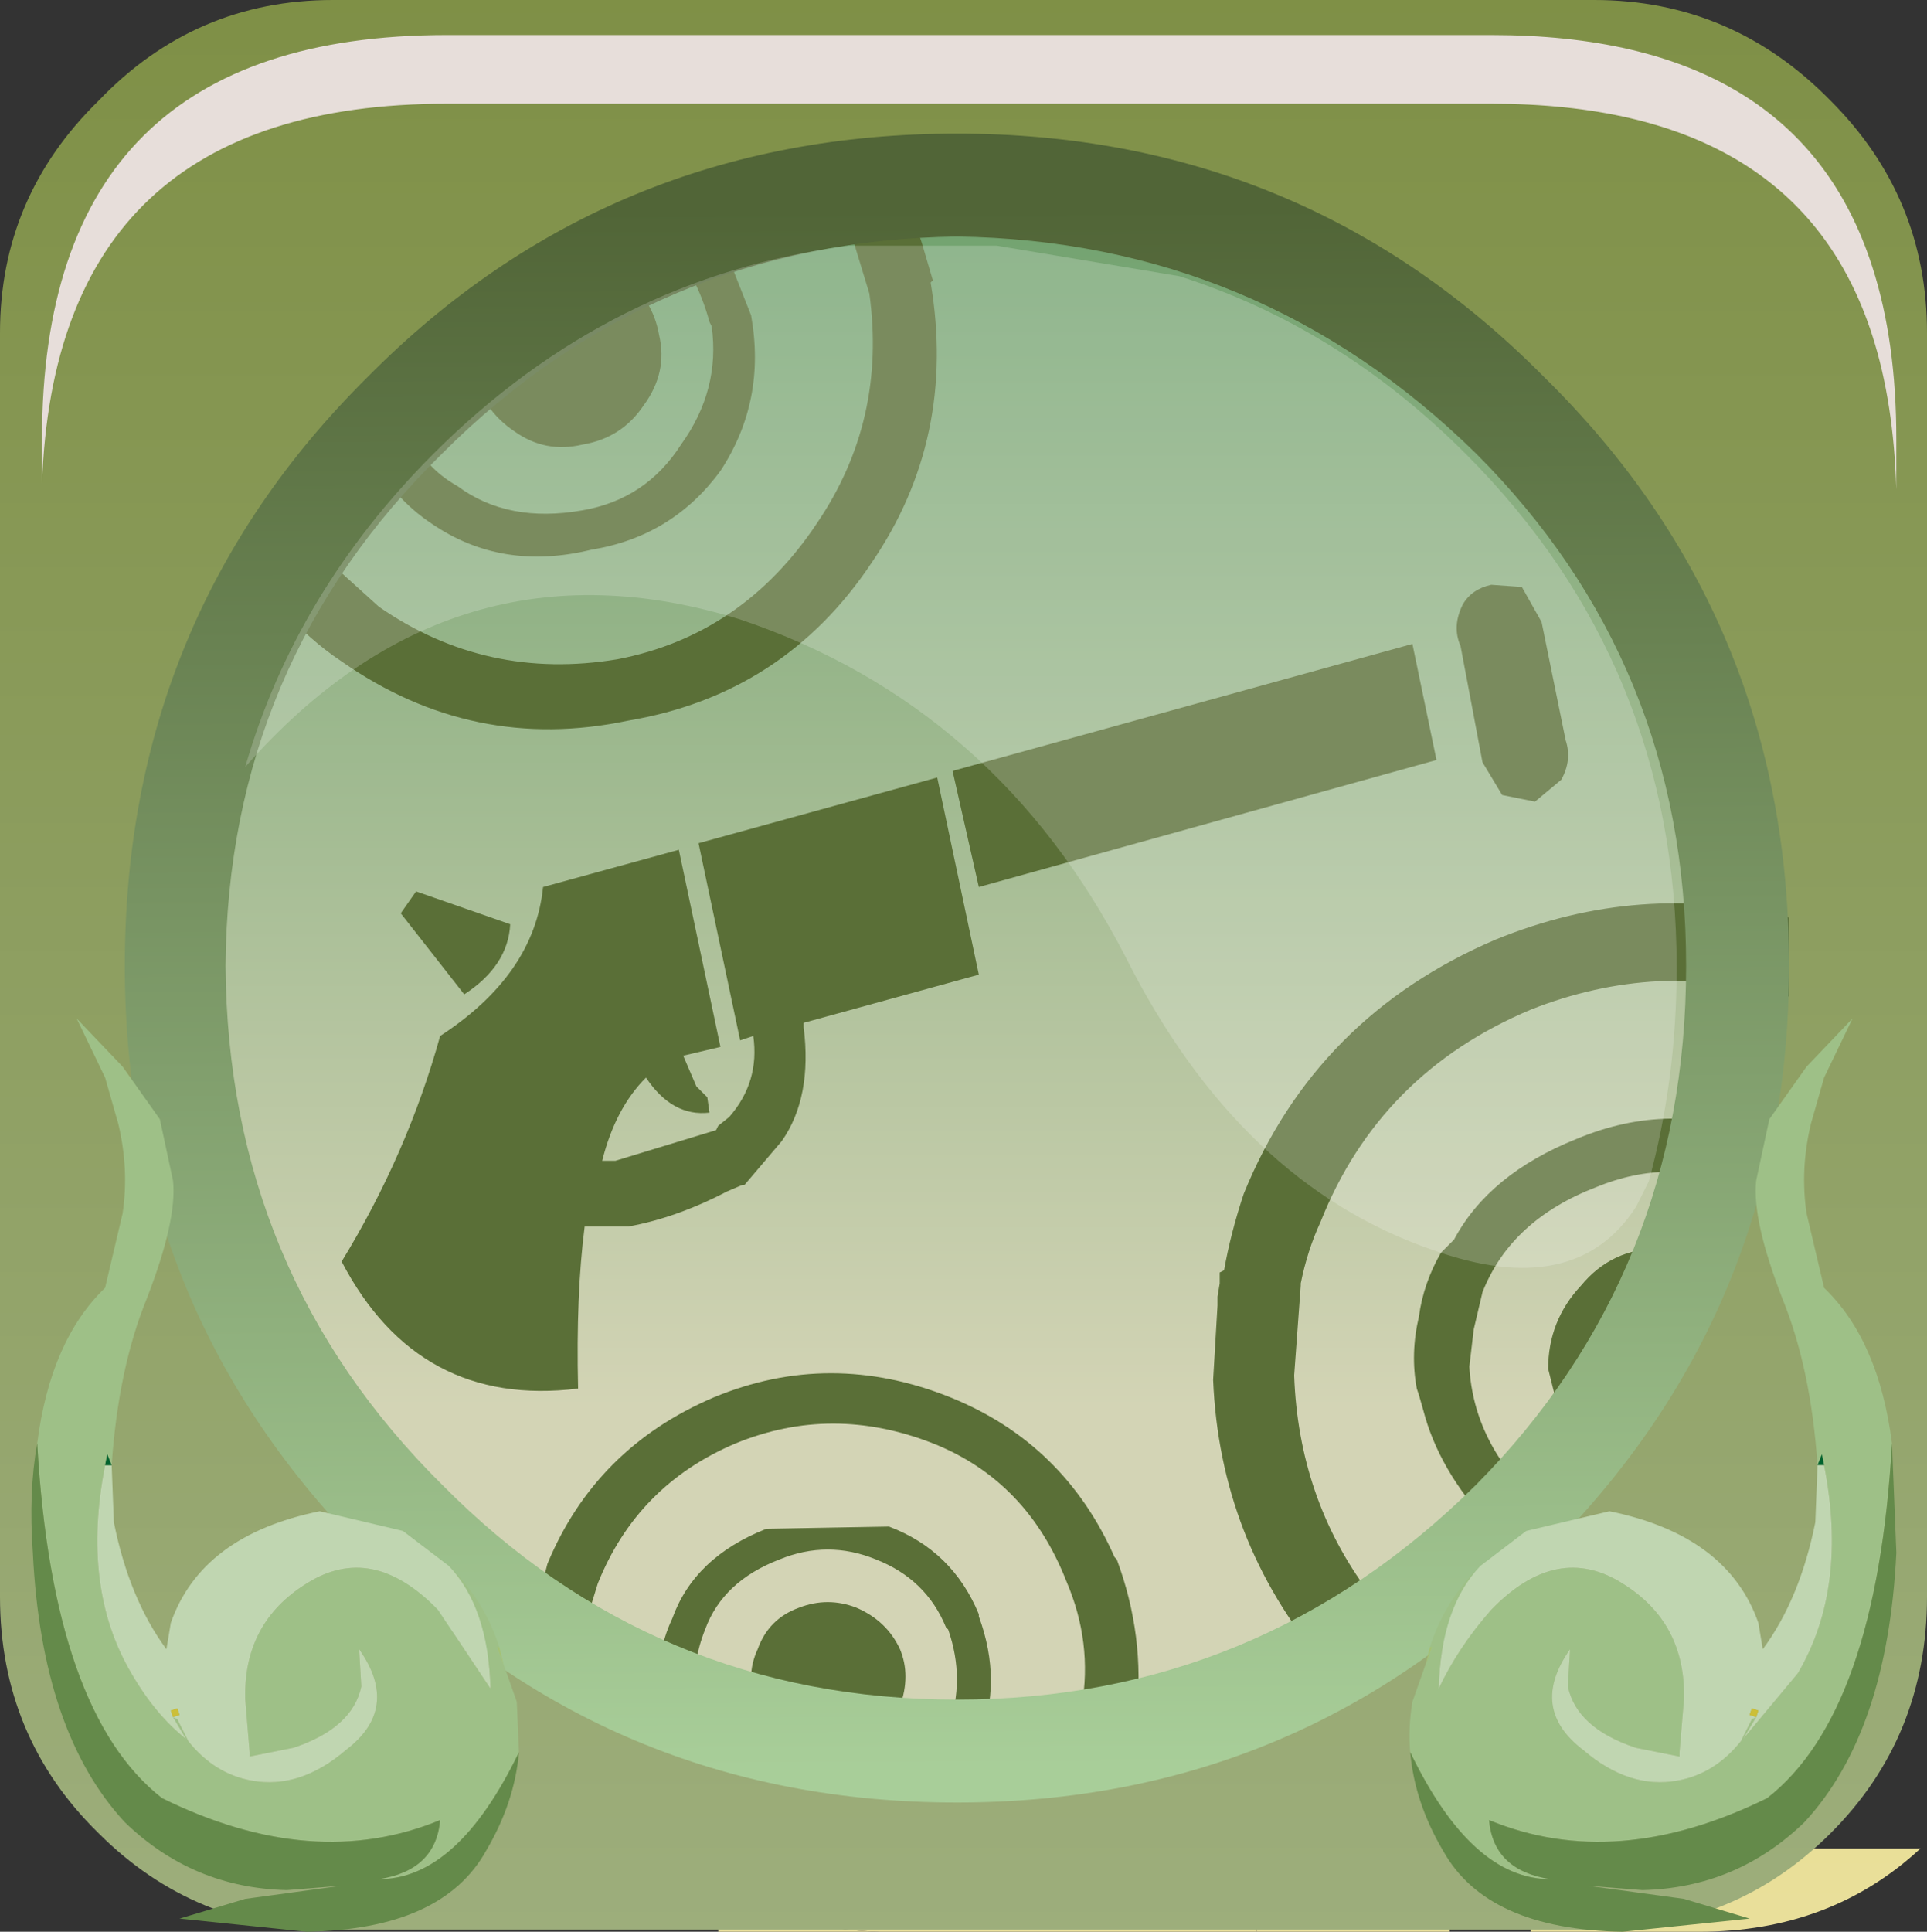 <?xml version="1.0" encoding="UTF-8" standalone="no"?>
<svg xmlns:xlink="http://www.w3.org/1999/xlink" height="66.15px" width="66.0px" xmlns="http://www.w3.org/2000/svg">
  <rect width="100%" height="100%" fill="#333333" stroke="none"/>
  <g transform="matrix(1.5, 0.0, 0.0, 1.5, 0.0, 0.0)">
    <use height="44.1" transform="matrix(1.0, 0.0, 0.0, 1.0, 0.0, 0.0)" width="44.0" xlink:href="#shape0"/>
    <use height="8.6" transform="matrix(1.208, 0.0, 0.0, 1.206, 0.959, 0.8)" width="35.05" xlink:href="#sprite0"/>
    <use height="41.05" transform="matrix(1.0, 0.0, 0.0, 1.0, 0.7, 3.05)" width="42.65" xlink:href="#shape2"/>
    <use height="20.15" transform="matrix(1.159, 0.0, 0.0, 1.161, 5.6, 5.55)" width="28.2" xlink:href="#sprite1"/>
  </g>
  <defs>
    <g id="shape0" transform="matrix(1.0, 0.0, 0.0, 1.0, 0.0, 0.0)">
      <path d="M20.1 44.1 L16.4 44.1 16.4 43.05 Q18.0 44.05 20.1 44.1 M28.7 42.2 L33.1 42.2 33.1 44.1 28.7 44.1 28.7 42.2" fill="url(#gradient0)" fill-rule="evenodd" stroke="none"/>
      <path d="M16.4 43.05 L15.3 42.2 28.7 42.2 28.7 44.1 20.1 44.1 Q18.0 44.05 16.4 43.05" fill="url(#gradient1)" fill-rule="evenodd" stroke="none"/>
      <path d="M38.8 44.1 L34.95 44.1 34.95 42.2 43.85 42.2 Q41.8 44.1 38.8 44.1" fill="url(#gradient2)" fill-rule="evenodd" stroke="none"/>
      <path d="M41.8 41.85 Q39.6 44.05 36.4 44.05 L7.6 44.05 Q4.45 44.05 2.25 41.85 0.0 39.65 0.0 36.45 L0.0 7.6 Q0.0 4.5 2.25 2.3 4.45 0.0 7.6 0.0 L36.4 0.0 Q39.55 0.0 41.8 2.3 44.0 4.5 44.0 7.6 L44.0 36.45 Q44.0 39.65 41.8 41.85" fill="url(#gradient3)" fill-rule="evenodd" stroke="none"/>
    </g>
    <linearGradient gradientTransform="matrix(0.0, -0.056, -0.055, 0.0, 22.45, 18.4)" gradientUnits="userSpaceOnUse" id="gradient0" spreadMethod="pad" x1="-819.2" x2="819.2">
      <stop offset="0.012" stop-color="#e8e1b7"/>
      <stop offset="1.0" stop-color="#eed731"/>
    </linearGradient>
    <linearGradient gradientTransform="matrix(0.0, -0.056, -0.055, 0.0, 34.75, 18.4)" gradientUnits="userSpaceOnUse" id="gradient1" spreadMethod="pad" x1="-819.2" x2="819.2">
      <stop offset="0.012" stop-color="#e8e1b7"/>
      <stop offset="1.0" stop-color="#eed731"/>
    </linearGradient>
    <linearGradient gradientTransform="matrix(0.0, -0.056, -0.055, 0.0, 24.35, 18.4)" gradientUnits="userSpaceOnUse" id="gradient2" spreadMethod="pad" x1="-819.2" x2="819.2">
      <stop offset="0.012" stop-color="#e8e1b7"/>
      <stop offset="1.0" stop-color="#eed731"/>
    </linearGradient>
    <linearGradient gradientTransform="matrix(0.0, -0.028, -0.055, 0.0, 22.6, 22.0)" gradientUnits="userSpaceOnUse" id="gradient3" spreadMethod="pad" x1="-819.2" x2="819.2">
      <stop offset="0.012" stop-color="#9dae7c"/>
      <stop offset="1.0" stop-color="#7e8f45"/>
    </linearGradient>
    <g id="sprite0" transform="matrix(1.0, 0.0, 0.0, 1.0, 0.2, 0.0)">
      <use height="8.6" transform="matrix(1.0, 0.0, 0.0, 1.0, -0.2, 0.0)" width="35.05" xlink:href="#shape1"/>
    </g>
    <g id="shape1" transform="matrix(1.0, 0.0, 0.0, 1.0, 0.2, 0.0)">
      <path d="M34.4 4.4 Q34.85 5.8 34.85 7.65 L34.85 8.6 Q34.8 6.95 34.4 5.7 33.0 1.3 27.2 1.3 L7.45 1.3 Q0.05 1.3 -0.2 8.5 L-0.2 7.65 Q-0.2 0.0 7.45 0.0 L27.2 0.0 Q33.0 0.0 34.4 4.4" fill="#e7deda" fill-rule="evenodd" stroke="none"/>
    </g>
    <g id="shape2" transform="matrix(1.0, 0.0, 0.0, 1.0, -0.7, -3.05)">
      <path d="M8.85 8.95 Q14.3 3.5 22.05 3.5 29.75 3.5 35.2 8.95 40.6 14.4 40.6 22.05 40.6 29.8 35.2 35.25 29.75 40.65 22.05 40.65 14.3 40.65 8.85 35.25 3.4 29.8 3.4 22.05 3.4 14.35 8.85 8.95" fill="url(#gradient4)" fill-rule="evenodd" stroke="none"/>
      <path d="M17.2 23.65 L16.9 23.75 15.95 19.25 21.4 17.75 22.35 22.25 18.35 23.35 18.35 23.45 Q18.55 25.05 17.85 26.05 L17.0 27.05 16.95 27.05 16.6 27.2 Q15.45 27.8 14.35 28.0 L13.55 28.0 13.35 28.0 Q13.15 29.55 13.2 31.7 9.55 32.15 7.8 28.8 9.3 26.35 10.05 23.65 12.2 22.25 12.4 20.25 L15.5 19.4 16.45 23.9 15.6 24.1 15.9 24.8 16.15 25.05 16.2 25.4 Q15.35 25.5 14.75 24.6 14.05 25.3 13.75 26.5 L14.05 26.5 16.35 25.8 16.4 25.7 16.65 25.5 Q17.35 24.7 17.2 23.65 M32.8 17.35 L22.35 20.25 21.75 17.6 32.25 14.7 32.8 17.35 M9.15 20.85 L9.5 20.35 11.65 21.1 Q11.6 22.05 10.6 22.7 L9.15 20.85 M34.05 13.35 L34.75 13.4 35.2 14.2 35.75 16.9 Q35.9 17.35 35.65 17.8 L35.05 18.3 34.3 18.15 33.85 17.4 33.35 14.75 Q33.15 14.3 33.4 13.8 33.6 13.45 34.05 13.35" fill="#5a6f37" fill-rule="evenodd" stroke="none"/>
      <path d="M12.1 37.25 L12.5 35.7 Q13.6 33.05 16.3 31.9 18.95 30.8 21.7 31.9 24.3 32.95 25.45 35.55 L25.5 35.6 Q26.15 37.35 25.95 39.15 L25.75 39.55 25.2 39.65 24.85 39.4 24.7 38.95 Q24.95 37.5 24.35 36.1 23.45 33.8 21.3 32.95 19.0 32.05 16.8 32.95 14.55 33.9 13.65 36.15 L13.25 37.45 13.05 37.8 12.6 37.95 12.2 37.65 12.1 37.25 M22.35 39.75 L22.1 39.9 21.85 40.0 21.6 39.7 Q21.55 39.6 21.65 39.45 22.05 38.35 21.65 37.2 L21.6 37.15 Q21.15 36.05 20.0 35.6 18.9 35.15 17.8 35.6 16.5 36.1 16.1 37.2 15.8 37.95 15.9 38.6 L15.8 38.85 15.55 39.0 15.2 38.95 15.1 38.65 Q14.95 37.8 15.35 36.95 15.85 35.55 17.5 34.9 L20.3 34.85 Q21.75 35.4 22.35 36.85 L22.35 36.9 Q22.9 38.4 22.35 39.75" fill="#5a6f37" fill-rule="evenodd" stroke="none"/>
      <path d="M17.3 38.95 Q17.0 38.3 17.3 37.65 17.55 36.95 18.25 36.7 18.9 36.45 19.55 36.7 20.25 37.0 20.55 37.65 20.8 38.25 20.55 38.95 L19.6 39.9 Q18.95 40.2 18.25 39.9 17.6 39.65 17.3 38.95" fill="#5a6f37" fill-rule="evenodd" stroke="none"/>
      <path d="M16.15 5.1 L16.5 5.55 17.15 7.2 Q17.5 9.15 16.45 10.75 15.35 12.25 13.5 12.55 11.45 13.05 9.85 11.95 8.95 11.35 8.5 10.4 L8.45 10.0 8.65 9.75 9.1 9.65 9.4 9.9 Q9.65 10.65 10.45 11.1 11.6 11.95 13.3 11.65 14.75 11.4 15.55 10.15 16.45 8.9 16.25 7.45 L16.2 7.35 Q15.9 6.25 15.25 5.55 L14.7 5.1 16.15 5.1 M20.9 5.1 L21.05 5.55 21.3 6.4 21.25 6.45 Q21.85 10.0 19.9 12.85 17.9 15.85 14.35 16.45 10.8 17.2 7.8 15.1 7.05 14.6 6.45 13.9 6.2 13.7 6.3 13.4 6.25 13.05 6.5 12.85 L7.0 12.65 Q7.35 12.7 7.6 12.9 L8.65 13.85 Q11.1 15.55 14.1 15.05 16.95 14.5 18.65 11.95 20.25 9.6 19.85 6.7 L19.5 5.55 19.3 5.1 20.9 5.1" fill="#5a6f37" fill-rule="evenodd" stroke="none"/>
      <path d="M13.3 10.15 Q12.45 10.35 11.75 9.85 11.0 9.35 10.8 8.45 10.65 7.6 11.15 6.85 11.7 6.1 12.55 5.95 13.45 5.8 14.2 6.3 14.9 6.8 15.05 7.65 15.25 8.5 14.7 9.25 14.2 10.0 13.3 10.15" fill="#5a6f37" fill-rule="evenodd" stroke="none"/>
      <path d="M37.9 28.5 L38.45 28.55 38.45 30.95 37.25 30.95 37.25 32.25 35.6 32.25 35.35 31.25 Q35.35 30.15 36.1 29.35 36.8 28.5 37.9 28.5 M40.85 20.95 L40.85 22.75 Q37.85 21.9 34.95 23.05 31.5 24.5 30.15 27.9 29.85 28.55 29.7 29.3 L29.7 29.35 29.55 31.4 Q29.65 34.2 31.25 36.35 L31.25 37.95 30.2 37.95 Q27.85 35.15 27.7 31.5 L27.8 29.8 27.8 29.6 27.85 29.3 27.85 29.05 27.95 29.0 Q28.1 28.15 28.4 27.25 30.05 23.2 34.15 21.45 37.45 20.1 40.85 20.95 M40.85 26.25 L40.85 27.65 Q40.4 27.3 39.8 27.1 38.15 26.4 36.45 27.1 34.5 27.85 33.85 29.5 L33.65 30.35 33.55 31.2 Q33.65 32.95 35.1 34.3 L35.8 34.8 34.0 34.8 Q32.85 33.55 32.5 32.2 L32.4 31.85 32.35 31.7 Q32.2 30.9 32.4 30.05 32.5 29.3 32.9 28.6 L33.2 28.3 Q34.0 26.8 36.0 26.0 38.15 25.1 40.25 25.95 L40.85 26.25" fill="#5a6f37" fill-rule="evenodd" stroke="none"/>
      <path d="M40.85 22.05 Q40.85 29.95 35.25 35.5 29.75 41.15 21.85 41.15 13.9 41.15 8.4 35.5 2.85 29.95 2.85 22.05 2.85 14.1 8.4 8.6 13.9 3.05 21.85 3.05 29.75 3.05 35.25 8.6 40.85 14.1 40.85 22.05 M33.7 10.35 Q28.75 5.5 21.85 5.4 14.95 5.5 10.1 10.35 5.2 15.15 5.15 22.05 5.2 29.05 10.1 33.9 14.95 38.8 21.85 38.8 28.75 38.8 33.7 33.9 38.5 29.05 38.5 22.05 38.5 15.15 33.7 10.35" fill="url(#gradient5)" fill-rule="evenodd" stroke="none"/>
      <path d="M0.85 32.95 Q1.15 30.6 2.4 29.4 L2.8 27.7 Q2.95 26.7 2.7 25.65 L2.4 24.6 1.75 23.25 2.8 24.35 3.65 25.55 3.95 26.95 Q4.05 27.85 3.35 29.65 2.7 31.25 2.55 33.45 L2.45 33.2 2.4 33.45 Q1.85 36.25 3.0 38.2 3.55 39.15 4.25 39.7 L3.95 39.2 4.05 39.25 4.3 39.75 Q4.9 40.5 5.75 40.65 6.85 40.85 7.9 39.95 9.15 39.0 8.2 37.65 L8.25 38.5 Q8.05 39.45 6.7 39.9 L5.7 40.1 5.7 40.0 5.6 38.8 Q5.55 37.05 7.0 36.15 8.5 35.2 10.0 36.75 L11.2 38.55 Q11.15 36.7 10.25 35.75 L10.4 35.9 Q11.1 36.65 11.4 37.6 L11.35 37.6 11.5 38.0 11.8 38.85 11.85 40.0 Q10.45 42.9 8.65 42.9 9.95 42.7 10.05 41.55 7.15 42.75 3.7 41.05 1.2 39.1 0.85 32.95" fill="#9ec087" fill-rule="evenodd" stroke="none"/>
      <path d="M2.55 33.45 L2.6 34.75 Q2.95 36.5 3.8 37.65 L3.9 37.05 Q4.6 35.05 7.3 34.5 L9.2 34.95 10.25 35.75 Q11.15 36.7 11.2 38.55 L10.0 36.75 Q8.5 35.2 7.0 36.15 5.55 37.05 5.6 38.8 L5.7 40.0 5.7 40.1 6.7 39.9 Q8.05 39.45 8.25 38.5 L8.2 37.65 Q9.15 39.0 7.9 39.95 6.85 40.85 5.75 40.65 4.9 40.5 4.3 39.75 L4.05 39.25 3.95 39.2 4.25 39.7 Q3.55 39.15 3.0 38.2 1.85 36.25 2.4 33.45 L2.55 33.45 M3.95 39.2 L4.1 39.15 4.05 39.0 3.9 39.05 3.95 39.2" fill="#c0d6b1" fill-rule="evenodd" stroke="none"/>
      <path d="M2.4 33.45 L2.45 33.2 2.55 33.45 2.4 33.45" fill="#00632e" fill-rule="evenodd" stroke="none"/>
      <path d="M11.85 40.0 Q11.75 41.15 11.1 42.25 10.1 44.05 7.0 44.1 L4.1 43.8 5.6 43.35 7.8 43.05 6.55 43.15 Q4.4 43.1 2.85 41.6 0.95 39.55 0.75 35.45 0.65 34.05 0.85 32.95 1.2 39.1 3.7 41.05 7.15 42.75 10.05 41.55 9.95 42.7 8.65 42.9 10.45 42.9 11.85 40.0" fill="#648a4a" fill-rule="evenodd" stroke="none"/>
      <path d="M3.95 39.2 L3.9 39.05 4.05 39.0 4.1 39.15 3.95 39.2" fill="#ccbf38" fill-rule="evenodd" stroke="none"/>
      <path d="M11.4 37.6 L11.5 38.0 11.35 37.6 11.4 37.6" fill="url(#gradient6)" fill-rule="evenodd" stroke="none"/>
      <path d="M41.5 33.45 Q41.35 31.25 40.7 29.65 40.0 27.85 40.1 26.95 L40.4 25.55 41.25 24.35 42.3 23.25 41.65 24.6 41.35 25.65 Q41.1 26.7 41.25 27.7 L41.65 29.4 Q42.9 30.6 43.2 32.95 42.85 39.1 40.35 41.05 36.9 42.75 34.0 41.55 34.1 42.7 35.4 42.9 33.6 42.9 32.2 40.0 32.15 39.45 32.25 38.85 L32.55 38.0 32.7 37.6 32.65 37.6 Q32.95 36.65 33.65 35.9 L33.8 35.75 Q32.9 36.7 32.85 38.55 33.3 37.6 34.05 36.75 35.55 35.2 37.05 36.15 38.5 37.05 38.45 38.8 L38.35 40.0 38.35 40.1 37.35 39.9 Q36.0 39.45 35.8 38.5 L35.85 37.65 Q34.9 39.0 36.15 39.95 37.2 40.85 38.3 40.65 39.15 40.5 39.75 39.75 L40.0 39.25 40.1 39.2 39.8 39.7 41.05 38.2 Q42.2 36.25 41.65 33.45 L41.6 33.2 41.5 33.45" fill="#9ec087" fill-rule="evenodd" stroke="none"/>
      <path d="M41.5 33.45 L41.6 33.2 41.65 33.45 41.5 33.45" fill="#00632e" fill-rule="evenodd" stroke="none"/>
      <path d="M41.65 33.45 Q42.2 36.25 41.05 38.2 L39.8 39.7 40.1 39.2 40.0 39.25 39.75 39.75 Q39.15 40.5 38.3 40.65 37.2 40.85 36.15 39.95 34.9 39.0 35.85 37.65 L35.8 38.5 Q36.0 39.45 37.35 39.9 L38.35 40.1 38.35 40.0 38.45 38.8 Q38.5 37.05 37.05 36.15 35.55 35.2 34.05 36.75 33.3 37.6 32.85 38.55 32.9 36.7 33.8 35.75 L34.85 34.95 36.75 34.5 Q39.45 35.05 40.15 37.05 L40.25 37.65 Q41.1 36.5 41.45 34.75 L41.5 33.45 41.65 33.45 M40.1 39.2 L40.15 39.05 40.0 39.0 39.95 39.15 40.1 39.2" fill="#c0d6b1" fill-rule="evenodd" stroke="none"/>
      <path d="M32.2 40.0 Q33.6 42.9 35.4 42.9 34.1 42.7 34.0 41.55 36.9 42.75 40.35 41.05 42.85 39.1 43.2 32.95 L43.3 35.45 Q43.1 39.55 41.2 41.6 39.65 43.1 37.5 43.15 L36.25 43.05 38.45 43.35 39.95 43.8 37.05 44.1 Q33.95 44.05 32.95 42.25 32.3 41.15 32.2 40.0" fill="#648a4a" fill-rule="evenodd" stroke="none"/>
      <path d="M40.1 39.2 L39.95 39.15 40.0 39.0 40.15 39.05 40.1 39.2" fill="#ccbf38" fill-rule="evenodd" stroke="none"/>
      <path d="M32.65 37.6 L32.7 37.6 32.55 38.0 32.65 37.6" fill="url(#gradient7)" fill-rule="evenodd" stroke="none"/>
    </g>
    <linearGradient gradientTransform="matrix(0.0, -0.017, -0.017, 0.0, 22.05, 18.55)" gradientUnits="userSpaceOnUse" id="gradient4" spreadMethod="pad" x1="-819.2" x2="819.2">
      <stop offset="0.012" stop-color="#d3d4b5"/>
      <stop offset="1.0" stop-color="#71a26f"/>
    </linearGradient>
    <linearGradient gradientTransform="matrix(1.0E-4, 0.022, -0.023, 1.0E-4, 21.9, 22.35)" gradientUnits="userSpaceOnUse" id="gradient5" spreadMethod="pad" x1="-819.2" x2="819.2">
      <stop offset="0.012" stop-color="#516537"/>
      <stop offset="1.0" stop-color="#a8ce99"/>
    </linearGradient>
    <linearGradient gradientTransform="matrix(0.0, -0.025, -0.025, 0.0, 6.1, 31.55)" gradientUnits="userSpaceOnUse" id="gradient6" spreadMethod="pad" x1="-819.2" x2="819.2">
      <stop offset="0.012" stop-color="#bed9a5"/>
      <stop offset="1.0" stop-color="#739416"/>
    </linearGradient>
    <linearGradient gradientTransform="matrix(0.0, -0.025, 0.025, 0.0, 37.9, 31.55)" gradientUnits="userSpaceOnUse" id="gradient7" spreadMethod="pad" x1="-819.2" x2="819.2">
      <stop offset="0.012" stop-color="#bed9a5"/>
      <stop offset="1.0" stop-color="#739416"/>
    </linearGradient>
    <g id="sprite1" transform="matrix(1.0, 0.0, 0.0, 1.0, 0.0, 0.0)">
      <use height="20.15" transform="matrix(1.0, 0.0, 0.0, 1.0, 0.0, 0.0)" width="28.2" xlink:href="#shape3"/>
    </g>
    <g id="shape3" transform="matrix(1.0, 0.0, 0.0, 1.0, 0.0, 0.0)">
      <path d="M27.65 18.45 L27.4 18.95 Q26.2 20.8 23.4 19.8 19.6 18.5 17.35 14.05 14.8 9.1 9.75 7.4 4.1 5.65 0.0 10.3 1.0 6.85 3.7 4.15 7.2 0.65 11.9 0.05 L14.8 0.05 18.4 0.65 Q21.55 1.65 24.05 4.15 28.2 8.3 28.2 14.25 28.2 16.45 27.65 18.45" fill="#ffffff" fill-opacity="0.196" fill-rule="evenodd" stroke="none"/>
    </g>
  </defs>
</svg>
